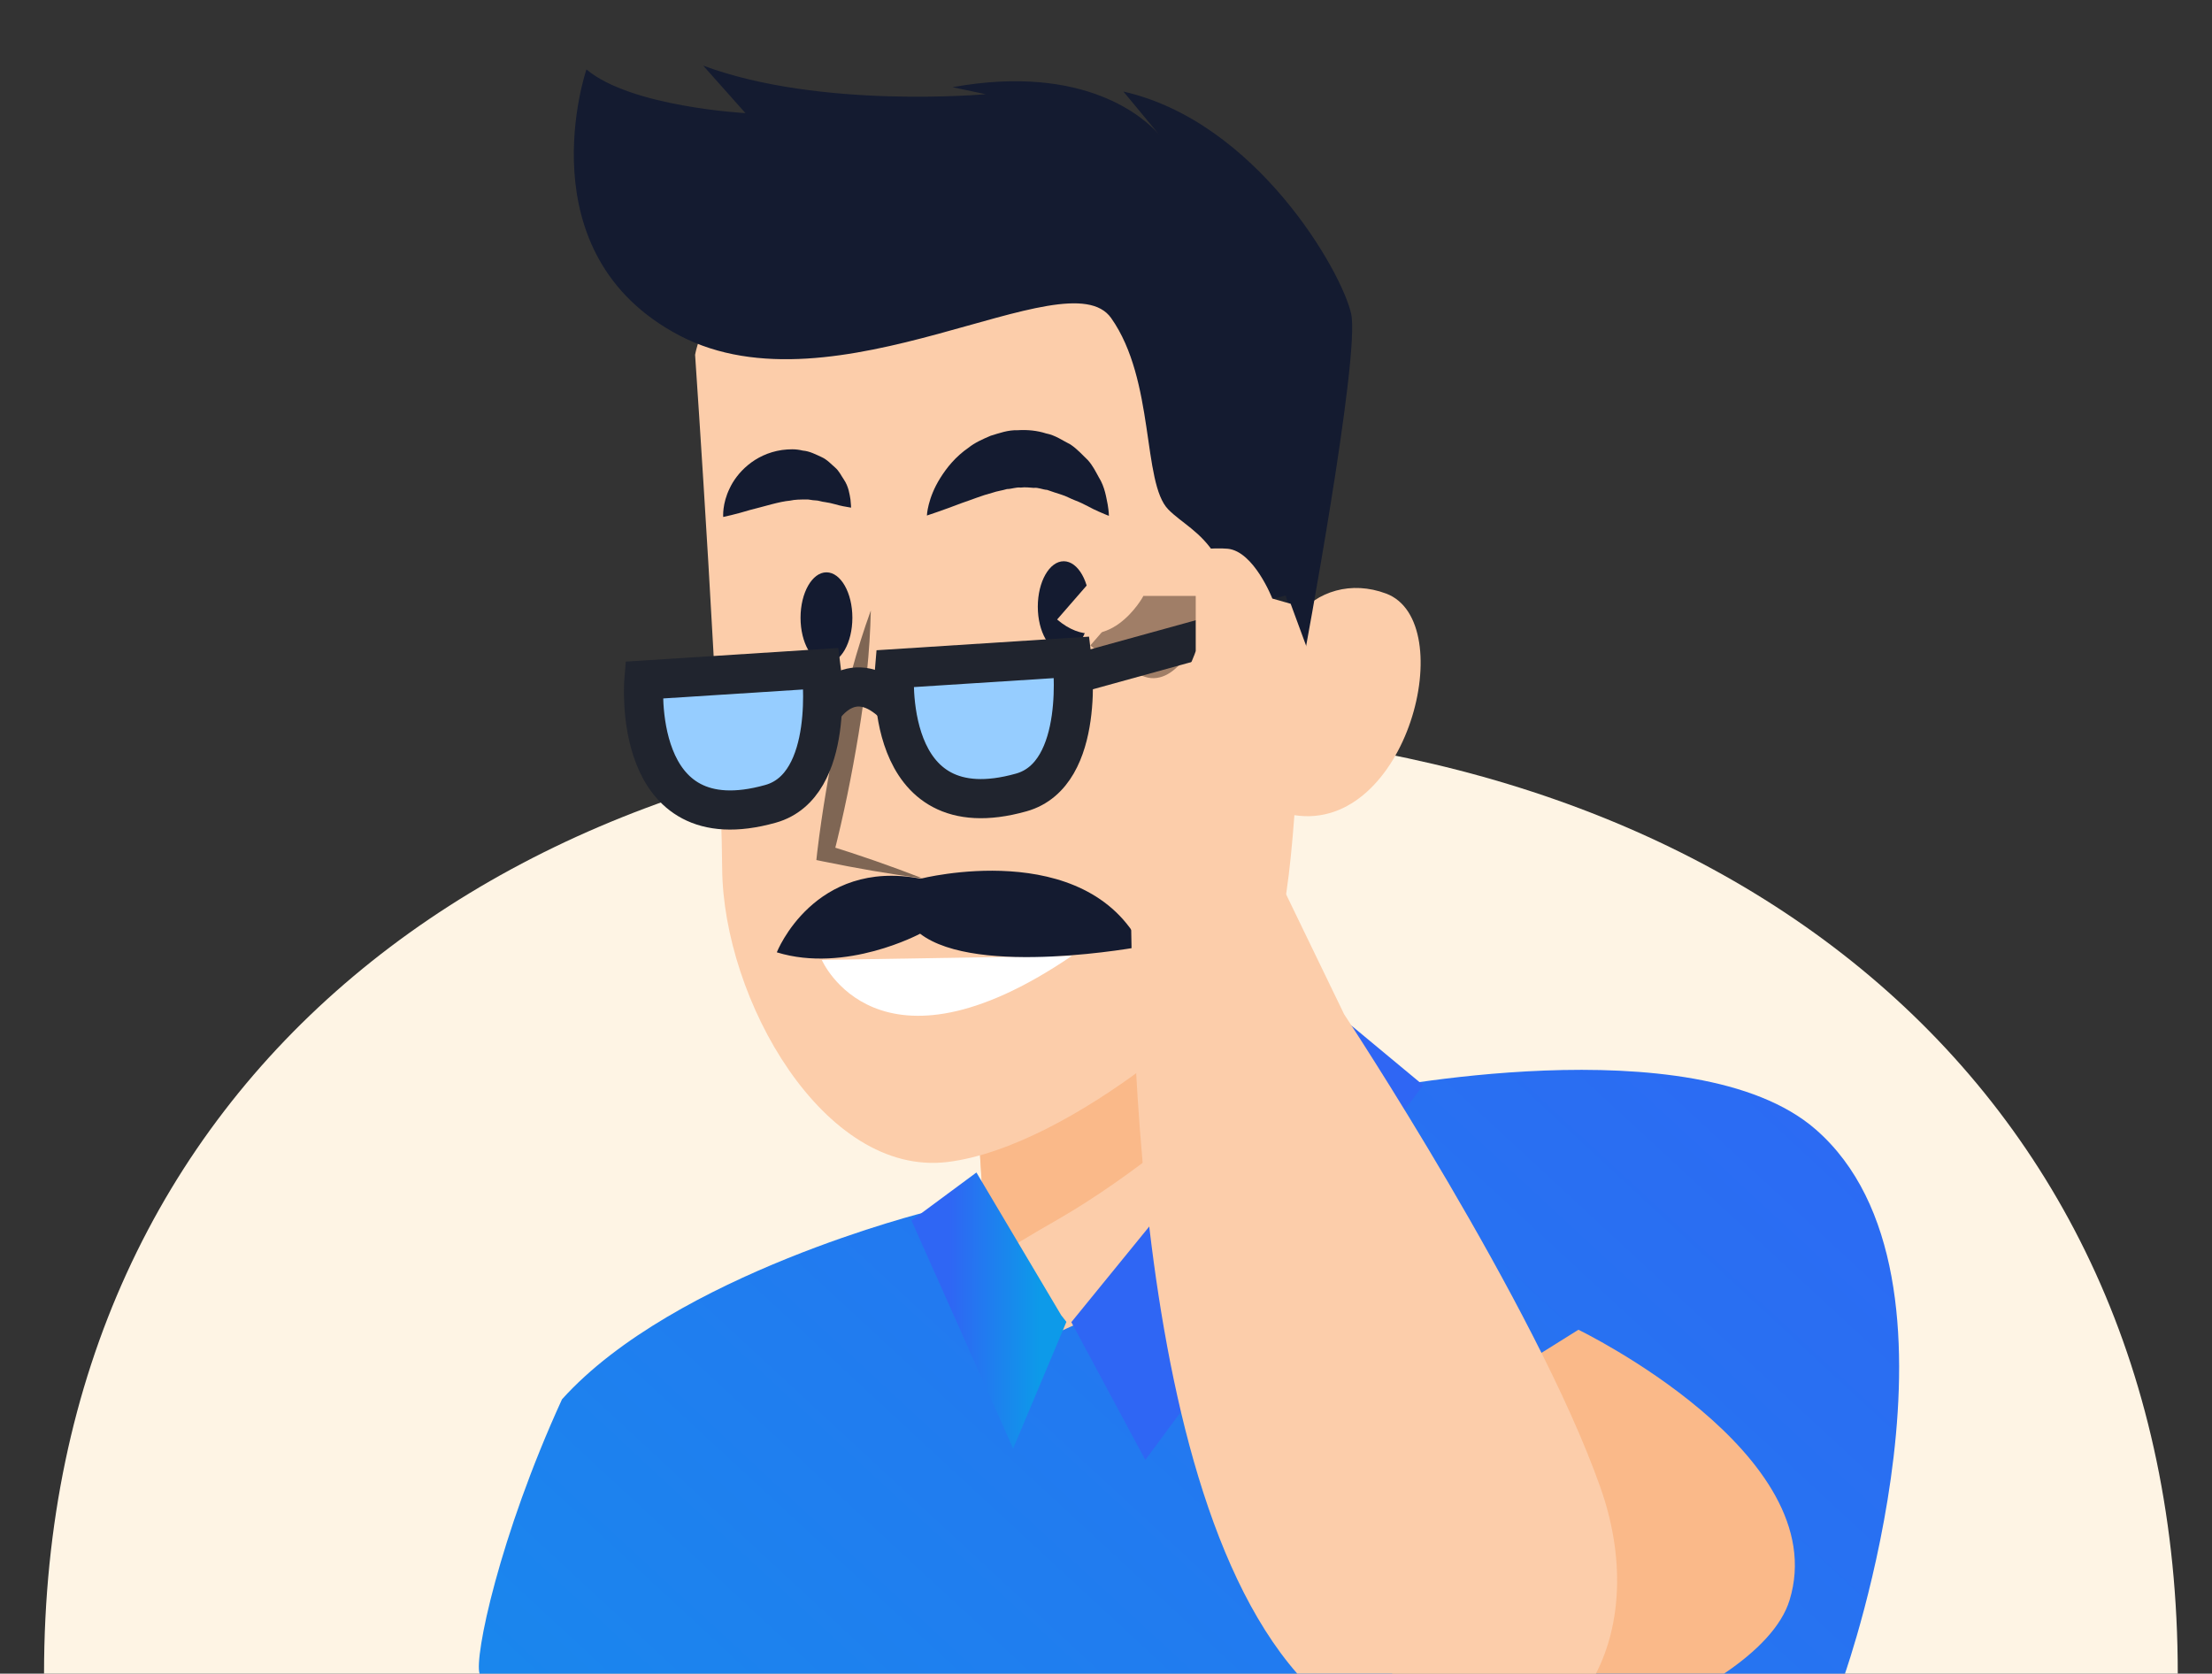 <svg xmlns="http://www.w3.org/2000/svg" width="226" height="171" fill="none" viewBox="0 0 226 171"><rect x="0" y="0" width="226" height="171" fill="#333333" stroke="none"/><path fill="#FEF4E4" d="M222.502 171H139.502H4.5C4.5 109.771 52.443 74.394 113.672 74.394C174.9 74.394 222.502 109.771 222.502 171Z"/><path fill="url(#paint0_linear_625_6)" d="M126.236 109.262L133.704 104.264L139.446 111.494C139.446 111.494 173.066 104.561 185.503 115.391C202.759 130.416 188.5 171 188.5 171H49C48.434 169.334 51.001 157 57.419 142.971C68.933 130.178 94.818 123.781 94.818 123.781L126.236 109.262Z"/><path fill="#FCCDAA" d="M98.772 96.586L101.479 139.102L131.35 125.684L128.851 81.918L98.772 96.586Z"/><path fill="#FAB989" d="M107.997 124.642C116.179 119.941 122.963 113.753 130.341 108.159L128.824 81.918L98.744 96.586L100.827 128.956C103.148 127.498 105.528 126.041 107.997 124.642Z"/><path fill="#FCCDAA" d="M111.659 21.433C133.973 25.836 133.468 39.642 133.468 39.642C133.468 39.642 132.843 50.293 132.516 62.967C134.568 60.409 138.049 59.308 141.62 60.647C149.236 63.503 143.792 85.073 132.248 83.288C131.802 89.298 131.177 93.999 130.344 95.606C127.16 101.764 109.428 117.176 96.813 118.723C84.198 120.27 73.874 102.121 73.784 88.703C73.695 75.285 71.018 36.25 71.018 36.25C71.018 36.25 74.707 14.114 111.659 21.433Z"/><path fill="#141B30" d="M94.701 52.673C94.701 52.673 94.761 50.918 96.07 48.835C96.724 47.794 97.617 46.663 98.956 45.741C99.581 45.235 100.384 44.878 101.217 44.521C102.11 44.253 102.972 43.926 103.984 43.956C104.966 43.896 105.947 43.986 106.87 44.283C107.822 44.462 108.595 45.027 109.369 45.414C110.083 45.89 110.619 46.515 111.154 47.02C111.66 47.586 111.957 48.21 112.255 48.746C112.909 49.787 113.028 50.888 113.177 51.572C113.296 52.286 113.296 52.703 113.296 52.703C113.296 52.703 112.88 52.554 112.225 52.257C111.571 51.989 110.797 51.483 109.845 51.126C109.369 50.948 108.923 50.68 108.417 50.531C107.971 50.382 107.465 50.234 106.989 50.055C106.513 50.025 106.067 49.787 105.62 49.847C105.174 49.817 104.757 49.758 104.281 49.817C103.835 49.758 103.359 49.966 102.883 49.966C102.407 50.115 101.871 50.174 101.366 50.353C100.324 50.62 99.253 51.067 98.271 51.394C96.337 52.138 94.701 52.673 94.701 52.673Z"/><path fill="#141B30" d="M73.891 52.82C73.891 52.82 73.772 51.481 74.546 49.904C75.26 48.357 77.045 46.394 79.901 45.977C80.615 45.888 81.3 45.858 82.014 46.037C82.728 46.096 83.323 46.423 83.918 46.691C84.513 46.959 84.9 47.405 85.316 47.762C85.733 48.119 85.941 48.595 86.209 48.982C86.715 49.726 86.804 50.529 86.893 51.035C86.953 51.571 86.953 51.868 86.953 51.868C86.953 51.868 86.626 51.809 86.12 51.719C85.614 51.63 84.989 51.392 84.305 51.303C83.948 51.273 83.62 51.124 83.293 51.124C82.966 51.124 82.639 51.005 82.341 51.035C81.746 51.035 81.24 51.035 80.705 51.154C79.634 51.243 78.087 51.749 76.629 52.106C75.171 52.553 73.891 52.82 73.891 52.82Z"/><path fill="#fff" d="M109.52 97.66L83.963 98.077C83.963 98.077 89.616 111.197 109.52 97.66Z"/><path fill="#141B30" d="M111.329 61.985C111.329 64.544 110.139 66.626 108.681 66.626C107.223 66.626 106.033 64.544 106.033 61.985C106.033 59.426 107.223 57.344 108.681 57.344C110.139 57.344 111.329 59.426 111.329 61.985Z"/><path fill="#141B30" d="M87.087 63.117C87.087 65.676 85.897 67.758 84.439 67.758C82.981 67.758 81.791 65.676 81.791 63.117C81.791 60.558 82.981 58.476 84.439 58.476C85.897 58.476 87.087 60.558 87.087 63.117Z"/><path fill="#141B30" d="M113.53 32.502C118.023 38.869 116.684 49.312 119.362 52.05C122.04 54.787 127.365 55.65 126.026 70.734C125.848 72.757 125.669 74.899 125.461 77.131C126.562 76.863 127.692 76.655 128.942 76.595C130.192 76.536 131.352 76.625 132.483 76.744C132.602 71.091 133.167 67.521 133.167 67.521C133.167 67.521 138.998 36.4 138.046 32.056C137.094 27.742 128.347 12.419 114.78 9.355L118.38 13.699C117.041 12.181 110.972 6.439 97.316 8.909L100.707 9.623C100.707 9.623 83.838 11.17 71.847 6.707L76.162 11.557C76.162 11.557 64.469 10.932 59.917 7.094C59.917 7.094 53.46 25.927 69.437 34.287C85.414 42.648 109.038 26.105 113.53 32.502Z"/><path fill="#141B30" d="M94.067 89.776C94.067 89.776 110.907 85.462 116.619 96.708C116.619 96.708 99.809 99.862 94.007 95.399C94.007 95.399 86.42 99.475 79.369 97.303C79.369 97.273 83.177 87.693 94.067 89.776Z"/><path fill="#7F6654" d="M88.972 62.374C88.883 66.629 88.407 70.824 87.722 74.989C87.038 79.154 86.205 83.26 85.164 87.336L84.539 86.354C87.812 87.366 91.055 88.496 94.268 89.746C90.846 89.3 87.484 88.705 84.122 88.02L83.408 87.872L83.498 87.039C84.003 82.844 84.717 78.708 85.58 74.602C86.443 70.467 87.514 66.391 88.972 62.374Z"/><path fill="#96CDFF" stroke="#20242E" stroke-miterlimit="10" stroke-width="4" d="M65.787 69.484L83.906 68.323C83.906 68.323 85.424 80.254 78.73 82.128C64.359 86.175 65.787 69.484 65.787 69.484Z"/><path fill="#96CDFF" stroke="#20242E" stroke-miterlimit="10" stroke-width="4" d="M91.401 68.323L109.52 67.162C109.52 67.162 111.037 79.093 104.343 80.967C89.973 85.013 91.401 68.323 91.401 68.323Z"/><path stroke="#20242E" stroke-miterlimit="10" stroke-width="4" d="M84.107 72.37C84.107 72.37 87.082 67.58 91.575 72.192"/><path fill="#FAB989" d="M145.141 145.949L161.267 135.863C161.267 135.863 187.449 148.538 182.837 163.503C182.025 166.15 179.526 168.722 176.148 171H142.247C141.82 161.126 145.141 145.949 145.141 145.949Z"/><path fill="#A07E67" d="M120.233 63.566H125.588V63.715C125.737 63.655 125.916 63.625 126.094 63.566C126.421 61.87 126.868 60.234 127.641 58.687C124.071 58.746 116.752 59.787 116.752 59.787L111.396 65.946C116.484 70.26 120.233 63.566 120.233 63.566Z"/><path fill="#A07E67" d="M121.901 65.914H125.947V66.062C126.066 66.003 126.185 65.973 126.304 65.943C126.542 64.456 126.899 63.028 127.464 61.659C124.787 61.719 119.283 62.611 119.283 62.611L115.236 68.026C119.074 71.805 121.901 65.914 121.901 65.914Z"/><path stroke="#20242E" stroke-miterlimit="10" stroke-width="4" d="M110.029 68.799L131.897 62.76"/><path fill="url(#paint1_linear_625_6)" d="M93.127 124.705L103.51 148.001L108.955 135.059L108.42 134.375L99.762 119.796L93.127 124.705Z"/><path fill="#2F66F4" d="M135.73 102.838L109.459 135.089L117.016 149.162L145.4 110.871L135.73 102.838Z"/><path fill="#FCCDAA" d="M137.335 103.639L128.855 86.115C127.695 90.786 119.751 82.069 115.467 84.657C115.806 90.928 113.691 149.431 132.539 171H163.054C165.647 165.982 166.049 159.159 163.517 151.986C156.912 133.272 137.335 103.639 137.335 103.639Z"/><path fill="#FCCDAA" d="M108.006 63.296L113.361 57.138C113.361 57.138 122.763 55.799 125.441 56.067C128.118 56.334 129.993 61.154 129.993 61.154L131.867 61.69L133.742 66.778L135.884 68.384C135.884 68.384 132.938 88.259 125.679 90.133C118.419 92.007 111.189 88.259 116.545 78.054C121.9 67.849 122.168 66.51 122.168 66.51V60.886H116.813C116.872 60.886 113.094 67.611 108.006 63.296Z"/><defs><linearGradient id="paint0_linear_625_6" x1="203.805" x2="31.611" y1="99.314" y2="285.34" gradientUnits="userSpaceOnUse"><stop stop-color="#2F66F4"/><stop offset="1" stop-color="#0D9AE9"/></linearGradient><linearGradient id="paint1_linear_625_6" x1="97.006" x2="106.201" y1="133.899" y2="133.902" gradientUnits="userSpaceOnUse"><stop stop-color="#2F66F4"/><stop offset="1" stop-color="#0D9AE9"/></linearGradient></defs></svg>
